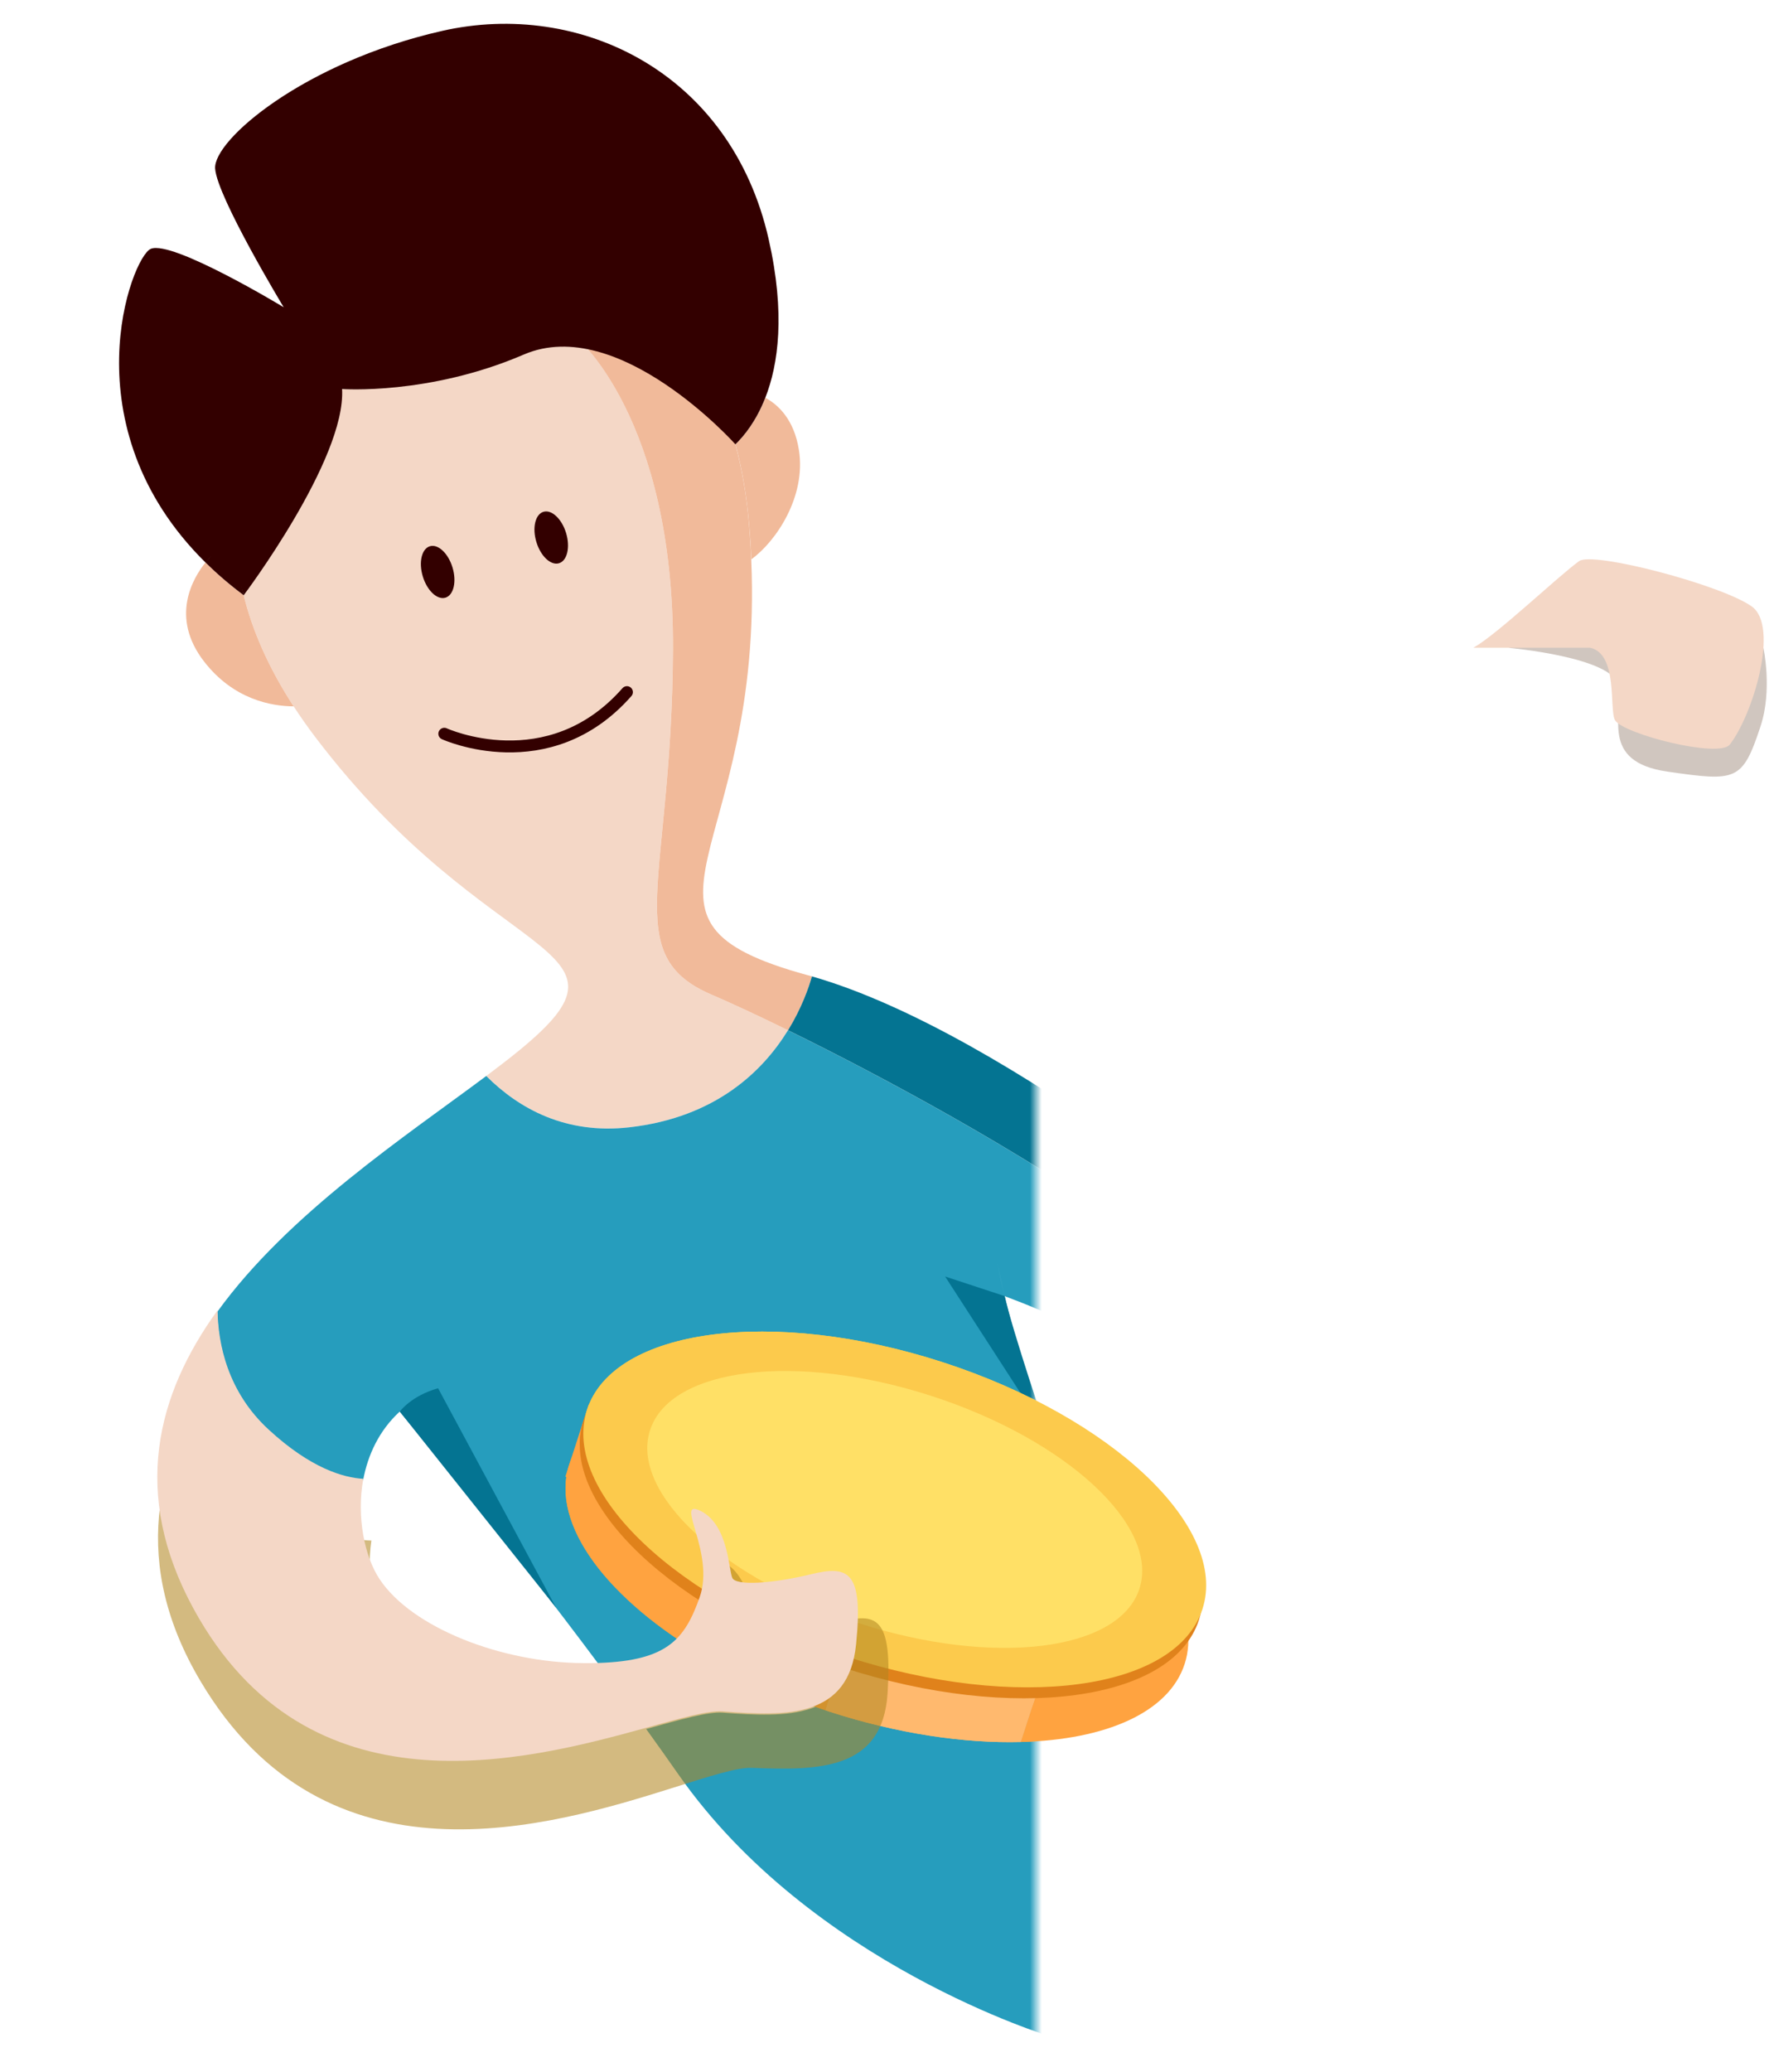 <svg width="149" height="174" viewBox="0 0 149 174" fill="none" xmlns="http://www.w3.org/2000/svg">
<path opacity="0.6" d="M126.679 54.393C126.679 54.393 135.522 55.166 135.945 57.587C136.367 60.007 134.284 63.96 140.063 64.79C145.841 65.621 146.343 65.607 147.868 60.988C148.885 57.909 148.111 54.4 148.111 54.4C148.111 54.4 138.158 52.166 137.914 52.359C137.671 52.552 126.679 54.393 126.679 54.393Z" fill="#B1A095"/>
<path d="M145.29 62.513C147.216 60.036 149.486 52.574 147.123 50.913C144.56 49.101 133.804 46.279 132.637 47.11C130.911 48.342 125.741 53.283 123.75 54.386H133.553C135.938 54.901 135.136 59.635 135.652 60.48C136.353 61.625 144.374 63.695 145.29 62.513Z" fill="#F4D7C6"/>
<mask id="mask0" mask-type="alpha" maskUnits="userSpaceOnUse" x="0" y="0" width="87" height="174">
<rect width="87" height="174" fill="white"/>
</mask>
<g mask="url(#mask0)">
<path d="M52.849 94.656C60.139 93.832 64.099 89.908 66.19 86.507C63.533 85.203 61.306 84.179 59.774 83.52C51.99 80.191 56.43 74.097 56.523 54.547C56.616 34.998 48.316 28.223 48.316 28.223C48.316 28.223 52.57 28.374 57.554 28.646C49.641 18.785 35.584 21.642 31.23 24.536C26.633 27.6 17.216 36.759 20.468 49.978C21.048 50.408 21.649 50.838 22.286 51.253C21.649 50.838 21.048 50.408 20.468 49.978C21.184 52.9 22.523 56.015 24.664 59.309C25.631 59.316 26.254 59.18 26.254 59.18C26.254 59.18 25.631 59.316 24.664 59.309C25.208 60.14 25.795 60.985 26.447 61.844C41.256 81.386 54.747 79.066 43.626 88.182C42.788 88.87 41.85 89.586 40.84 90.345C43.64 93.123 47.55 95.25 52.849 94.656Z" fill="#F4D7C6"/>
<path d="M94.497 105.197C94.683 104.509 94.805 103.829 94.891 103.149C85.897 96.74 74.11 90.388 66.183 86.507C64.092 89.908 60.132 93.832 52.842 94.656C47.543 95.25 43.633 93.13 40.84 90.345C34.152 95.343 24.213 101.888 18.255 110.138C18.305 112.93 19.085 116.962 22.558 120.156C26.096 123.414 28.853 124.187 30.5 124.281C30.887 122.175 31.839 120.113 33.572 118.523C35.047 117.177 37.081 116.174 39.823 115.773C37.081 116.174 35.04 117.177 33.572 118.523C35.821 121.23 42.809 129.716 50.278 139.727C56.065 139.533 57.511 137.722 58.757 134.213C60.089 130.453 56.537 125.806 58.857 126.973C61.177 128.14 61.177 131.893 61.5 132.587C61.815 133.282 64.923 133.053 68.081 132.286C71.239 131.52 72.52 131.964 71.897 138.166C71.274 144.367 66.09 144.209 60.705 143.801C59.502 143.708 57.217 144.36 54.274 145.176C55.184 146.437 56.086 147.704 56.974 148.979C68.131 164.948 88.246 170.999 88.246 170.999L98.257 140.98C98.257 140.98 88.632 126.551 84.379 108.827C84.15 107.882 83.942 106.93 83.749 105.97C83.942 106.93 84.157 107.882 84.379 108.827C86.162 109.493 88.282 110.36 90.473 111.441C91.912 110.374 93.624 108.469 94.497 105.197Z" fill="#269DBD"/>
<path d="M56.524 54.547C56.431 74.097 51.991 80.191 59.775 83.52C61.307 84.179 63.534 85.203 66.191 86.507C67.344 84.638 67.931 82.926 68.196 81.981C68.067 81.945 67.938 81.902 67.809 81.873C50.666 77.176 64.179 71.991 63.097 46.971C62.811 47.179 62.532 47.343 62.267 47.458C62.532 47.343 62.811 47.179 63.097 46.971C63.062 46.069 63.004 45.152 62.925 44.2C62.718 41.643 62.317 39.359 61.765 37.318C61.193 37.869 60.784 38.106 60.784 38.106C60.784 38.106 61.193 37.869 61.765 37.318C60.791 33.694 59.324 30.859 57.555 28.653C52.571 28.381 48.317 28.231 48.317 28.231C48.317 28.231 56.609 34.998 56.524 54.547Z" fill="#F1BA9A"/>
<path d="M94.898 103.148C95.249 100.549 94.984 98.071 94.597 96.181C86.441 90.431 76.537 84.365 68.195 81.981C67.93 82.926 67.335 84.637 66.19 86.506C74.117 90.388 85.904 96.739 94.898 103.148Z" fill="#047492"/>
<path d="M84.387 108.827L79.381 107.18L88.003 120.507C88.003 120.514 85.017 111.684 84.387 108.827Z" fill="#047492"/>
<path d="M17.259 47.229C16.235 48.496 14.23 51.797 17.151 55.557C19.622 58.736 22.794 59.295 24.663 59.309C22.522 56.015 21.183 52.9 20.467 49.979C19.278 49.091 18.211 48.167 17.259 47.229Z" fill="#F1BA9A"/>
<path d="M61.772 37.311C62.323 39.352 62.717 41.636 62.932 44.192C63.011 45.145 63.068 46.069 63.104 46.964C65.188 45.46 67.708 41.7 67.107 37.819C66.706 35.198 65.331 33.967 64.285 33.401C63.512 35.356 62.502 36.602 61.772 37.311Z" fill="#F1BA9A"/>
<path d="M20.468 49.978C17.216 36.759 26.633 27.601 31.23 24.536C36.558 20.991 56.423 17.489 61.765 37.311C62.502 36.602 63.512 35.356 64.278 33.401C63.562 33.014 62.996 32.935 62.996 32.935C62.996 32.935 63.562 33.014 64.278 33.401C65.374 30.608 65.975 26.355 64.565 20.103C61.407 6.096 48.732 -0.034 37.138 2.594C25.545 5.223 17.897 11.761 18.069 14.159C18.24 16.558 23.826 25.796 23.826 25.796C23.826 25.796 14.488 20.139 12.669 20.891C11.044 21.564 5.659 35.785 17.259 47.229C17.546 46.871 17.761 46.677 17.761 46.677C17.761 46.677 17.553 46.871 17.259 47.229C18.212 48.167 19.279 49.091 20.468 49.978Z" fill="#330000"/>
<path d="M37.414 50.183C38.103 49.974 38.368 48.838 38.007 47.646C37.645 46.454 36.794 45.657 36.105 45.866C35.416 46.075 35.151 47.21 35.512 48.403C35.874 49.595 36.725 50.392 37.414 50.183Z" fill="#330000"/>
<path d="M46.953 47.291C47.642 47.082 47.907 45.947 47.546 44.754C47.184 43.562 46.333 42.765 45.644 42.974C44.955 43.183 44.69 44.319 45.051 45.511C45.413 46.703 46.264 47.5 46.953 47.291Z" fill="#330000"/>
<path d="M37.318 61.608C37.318 61.608 46.061 65.611 52.657 58.113" stroke="#330000" stroke-miterlimit="10" stroke-linecap="round" stroke-linejoin="round"/>
<path d="M20.467 49.978C20.467 49.978 29.068 38.564 28.731 32.663C28.731 32.663 36.028 33.2 43.991 29.77C51.954 26.34 61.772 37.311 61.772 37.311L62.08 28.002L51.653 17.189L40.582 16.687L33.643 20.046L22.544 30.143L17.617 40.261L20.467 49.978Z" fill="#330000"/>
<path d="M33.579 118.523C33.579 118.523 34.503 117.213 36.795 116.561L46.705 134.986L33.579 118.523Z" fill="#047492"/>
<path d="M47.811 122.971C46.18 128.004 51.061 134.367 59.45 139.216L66.763 116.633C57.124 115.648 49.441 117.938 47.811 122.971Z" fill="#FFA340"/>
<path d="M73.93 117.921L66.011 142.378C67.087 142.812 68.188 143.222 69.328 143.599L77.336 118.874C76.192 118.514 75.056 118.2 73.93 117.921Z" fill="#FFA340"/>
<path d="M101.139 134.665L49.448 117.926L47.484 123.99L99.176 140.729L101.139 134.665Z" fill="#FFA340"/>
<path d="M99.5 139.71C100.823 135.62 97.848 130.654 92.191 126.331L85.736 146.264C92.854 146.08 98.176 143.801 99.5 139.71Z" fill="#FFA340"/>
<path d="M66.763 116.633L59.45 139.216C61.448 140.37 63.657 141.429 66.011 142.375L73.93 117.917C71.471 117.307 69.06 116.869 66.763 116.633Z" fill="#FFB96E"/>
<path d="M77.661 118.973C77.551 118.937 77.445 118.909 77.336 118.874L69.328 143.599C69.438 143.635 69.54 143.677 69.65 143.712C75.377 145.569 80.961 146.387 85.736 146.264L92.191 126.331C88.393 123.434 83.392 120.825 77.661 118.973Z" fill="#FFB96E"/>
<path d="M100.694 136.029C102.906 129.197 93.129 119.912 78.856 115.29C64.582 110.667 51.218 112.458 49.006 119.29C46.794 126.122 56.571 135.407 70.844 140.029C85.117 144.651 98.482 142.86 100.694 136.029Z" fill="#E0821B"/>
<path d="M100.994 135.108C103.207 128.277 93.429 118.992 79.156 114.369C64.883 109.747 51.518 111.538 49.306 118.37C47.094 125.201 56.871 134.487 71.144 139.109C85.418 143.731 98.782 141.94 100.994 135.108Z" fill="#FCCA4C"/>
<path d="M95.702 133.395C97.407 128.132 89.587 120.886 78.236 117.21C66.885 113.534 56.302 114.821 54.598 120.084C52.893 125.346 60.713 132.593 72.064 136.268C83.415 139.944 93.998 138.658 95.702 133.395Z" fill="#FFE066"/>
</g>
<path d="M47.811 122.971C46.18 128.004 51.061 134.367 59.45 139.216L66.763 116.633C57.124 115.648 49.441 117.938 47.811 122.971Z" fill="#FFA340"/>
<path d="M73.93 117.921L66.011 142.378C67.087 142.812 68.188 143.222 69.328 143.599L77.336 118.874C76.192 118.514 75.056 118.2 73.93 117.921Z" fill="#FFA340"/>
<path d="M99.5 139.71C100.823 135.62 97.848 130.654 92.191 126.331L85.736 146.264C92.854 146.08 98.176 143.8 99.5 139.71Z" fill="#FFA340"/>
<path d="M66.763 116.633L59.45 139.216C61.448 140.37 63.657 141.429 66.011 142.375L73.93 117.917C71.471 117.307 69.06 116.869 66.763 116.633Z" fill="#FFB96E"/>
<path d="M77.661 118.972C77.551 118.937 77.445 118.909 77.336 118.874L69.328 143.599C69.438 143.635 69.54 143.677 69.65 143.712C75.377 145.569 80.961 146.387 85.736 146.264L92.191 126.331C88.393 123.433 83.392 120.825 77.661 118.972Z" fill="#FFB96E"/>
<path d="M100.694 136.028C102.906 129.197 93.129 119.912 78.856 115.289C64.582 110.667 51.218 112.458 49.006 119.29C46.794 126.121 56.571 135.407 70.844 140.029C85.117 144.651 98.482 142.86 100.694 136.028Z" fill="#E0821B"/>
<path d="M100.994 135.108C103.207 128.277 93.429 118.992 79.156 114.369C64.883 109.747 51.518 111.538 49.306 118.37C47.094 125.201 56.871 134.486 71.144 139.109C85.418 143.731 98.782 141.94 100.994 135.108Z" fill="#FCCA4C"/>
<path d="M95.702 133.395C97.407 128.132 89.587 120.886 78.236 117.21C66.885 113.534 56.302 114.821 54.598 120.083C52.893 125.346 60.713 132.592 72.064 136.268C83.415 139.944 93.998 138.658 95.702 133.395Z" fill="#FFE066"/>
<path opacity="0.57" d="M70.379 136.239C67.142 137.149 63.934 137.5 63.576 136.798C63.218 136.096 63.075 132.215 60.633 131.091C58.191 129.966 62.044 134.65 60.798 138.588C59.638 142.262 58.206 144.188 52.233 144.611C51.811 144.639 51.36 144.661 50.894 144.675C43.776 144.89 35.87 142.14 32.92 138.008C31.581 136.132 30.7 132.716 31.194 129.351C29.49 129.315 26.611 128.62 22.823 125.376C19.114 122.197 18.154 118.058 17.997 115.165C12.977 122.662 11.022 131.349 16.837 141.152C27.413 158.99 46.111 153.39 56.566 150.096C59.58 149.144 61.915 148.384 63.168 148.435C68.761 148.664 74.132 148.635 74.547 142.19C74.962 135.738 73.616 135.33 70.379 136.239Z" fill="#B28520"/>
<path d="M68.088 132.186C64.93 132.953 61.822 133.175 61.507 132.487C61.192 131.8 61.184 128.047 58.864 126.873C56.544 125.706 60.096 130.353 58.764 134.113C57.518 137.622 56.072 139.433 50.285 139.627C49.877 139.641 49.441 139.648 48.989 139.641C42.115 139.605 34.581 136.669 31.875 132.58C30.643 130.726 29.92 127.396 30.514 124.166C28.867 124.073 26.11 123.3 22.573 120.041C19.1 116.848 18.319 112.816 18.269 110.023C13.163 117.084 10.979 125.398 16.25 135.065C25.838 152.645 44.077 147.89 54.281 145.069C57.224 144.253 59.502 143.601 60.712 143.694C66.097 144.109 71.289 144.267 71.904 138.058C72.528 131.864 71.246 131.42 68.088 132.186Z" fill="#F4D7C6"/>
</svg>
